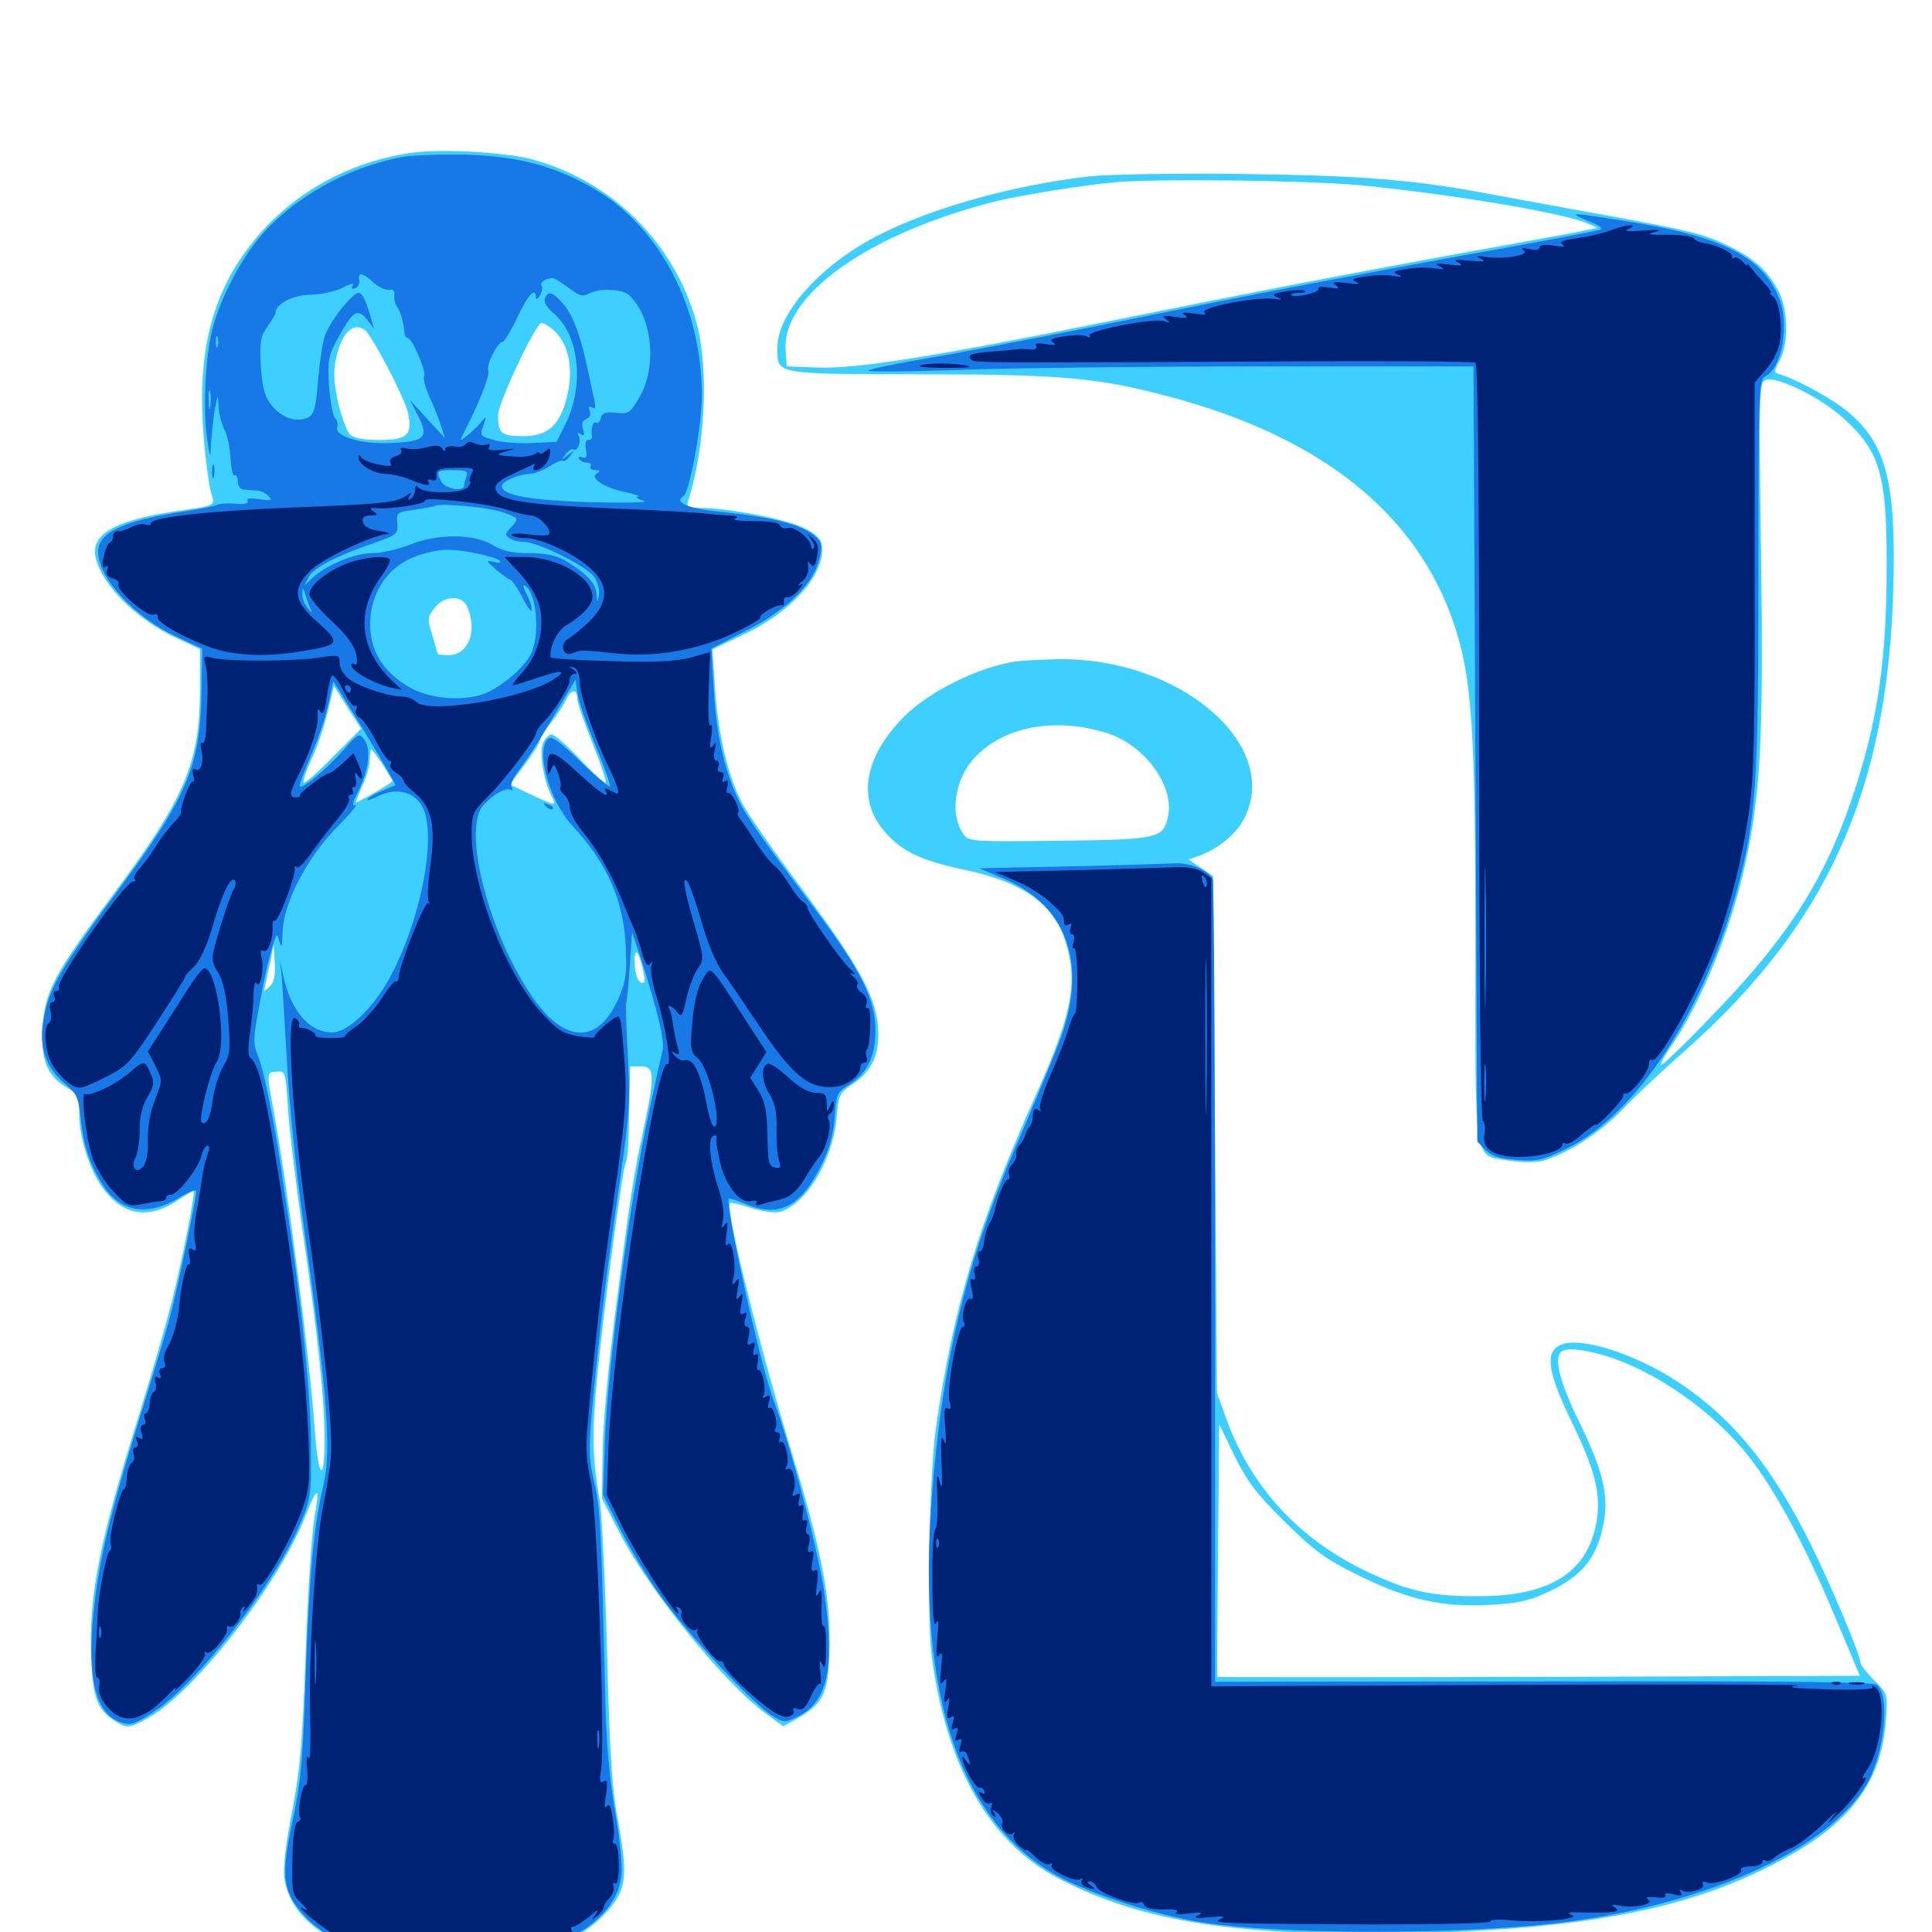 <svg xmlns="http://www.w3.org/2000/svg" viewBox="0 -1000 1000 1000">
	<path fill="#3ccfff" d="M212.891 -920.898C175.391 -915.43 143.359 -895.117 123.438 -864.453C107.812 -840.43 102.148 -811.133 105.469 -773.242C106.445 -761.523 108.203 -748.828 109.18 -745.312C111.328 -737.891 112.5 -738.477 90.82 -735.352C59.766 -730.664 47.07 -723.633 49.414 -711.914C52.344 -697.461 70.703 -679.102 92.188 -669.336L103.516 -664.062V-643.359C103.516 -605.664 95.898 -587.305 59.961 -538.867C27.539 -495.312 23.047 -486.719 22.07 -467.578C21.094 -450.977 24.609 -442.773 35.156 -436.719C40.43 -433.789 41.016 -432.422 41.016 -423.047C41.016 -410.938 46.68 -393.555 53.711 -384.375C64.062 -370.703 77.148 -368.75 91.992 -378.711C96.094 -381.445 99.805 -383.594 100.195 -383.594C101.367 -383.594 94.336 -347.461 88.867 -325.977C86.133 -315.234 78.711 -289.453 72.266 -268.555C50.977 -200.391 45.898 -174.219 47.266 -141.406C48.047 -120.312 50.586 -114.258 61.133 -108.203C66.016 -105.469 66.992 -105.664 75.586 -110.156C99.219 -122.461 142.969 -178.125 157.422 -213.672C164.453 -231.445 165.82 -231.641 162.695 -214.258C161.328 -205.859 159.18 -174.023 158.203 -143.359C156.445 -96.68 155.273 -83.594 151.172 -62.305C148.242 -47.656 146.484 -33.594 147.07 -28.906C150.195 -1.172 184.961 16.602 236.328 16.797C268.75 16.797 296.68 7.422 312.305 -8.594C324.219 -20.898 325.195 -27.539 320.312 -55.078C316.797 -73.633 315.625 -90.43 314.258 -144.336C313.281 -180.859 311.523 -216.016 310.547 -222.461C306.445 -245.703 306.25 -258.203 309.375 -289.844C312.695 -324.023 321.875 -392.383 323.633 -397.266C325 -400.977 325.391 -405.469 325.781 -429.102L326.172 -448.047H331.641C338.867 -448.047 339.062 -443.555 333.203 -416.016C327.93 -391.406 326.562 -383.398 318.164 -318.164C314.844 -292.383 311.914 -260.742 311.914 -247.852L311.523 -224.414L320.703 -206.641C336.523 -175.977 375.195 -128.32 396.875 -112.695L405.469 -106.445L413.086 -110.742C425.977 -118.164 428.711 -123.633 429.297 -144.336C430.273 -170.703 425.781 -195.508 410.938 -244.336C393.164 -302.539 375.195 -374.805 377.93 -377.344C378.32 -377.734 383.203 -376.562 388.672 -374.805C394.141 -373.047 400.781 -372.07 403.32 -372.656C416.797 -376.172 430.859 -398.828 433.008 -421.094C433.984 -433.203 434.57 -434.375 441.016 -438.672C451.562 -445.508 455.469 -454.492 454.492 -468.359C452.93 -484.961 444.922 -499.805 414.844 -540.234C400.195 -559.766 386.133 -579.883 383.594 -585.352C376.562 -599.219 371.68 -620.312 370.117 -643.555L368.75 -663.867L384.766 -671.484C410.352 -683.594 427.539 -703.32 425.391 -717.969C425 -721.094 422.07 -723.828 416.016 -726.758C407.227 -731.25 376.562 -737.109 362.5 -737.109C355.664 -737.109 355.078 -737.5 356.445 -741.602C365.039 -768.75 366.992 -809.57 360.547 -832.812C349.219 -874.414 316.406 -906.836 274.414 -917.773C260.352 -921.289 227.734 -923.047 212.891 -920.898ZM286.914 -828.711C295.117 -821.094 297.266 -806.836 292.578 -791.406C288.867 -779.102 282.617 -774.219 270.508 -774.219C259.57 -774.219 257.812 -775.781 257.812 -785.156C257.812 -791.406 277.344 -832.812 280.273 -832.812C281.445 -832.812 284.375 -831.055 286.914 -828.711ZM188.672 -829.297C192.188 -827.148 209.375 -794.336 211.133 -786.523C213.672 -774.805 210.938 -772.266 196.289 -772.266C188.086 -772.266 183.008 -773.242 181.055 -775.195C179.492 -776.758 176.758 -784.18 175 -791.797C172.656 -802.734 172.461 -807.812 174.023 -814.844C176.953 -827.734 182.617 -833.398 188.672 -829.297ZM242.188 -685.156C247.07 -672.656 242.188 -660.938 232.227 -660.938C229.102 -660.938 226.562 -661.133 226.562 -661.523C226.562 -661.719 225.195 -666.016 223.828 -671.094C221.094 -679.688 221.289 -680.664 224.805 -685.156C230.273 -692.188 239.648 -692.188 242.188 -685.156ZM172.461 -608.398C164.648 -600.391 157.812 -594.336 157.227 -594.922C156.641 -595.508 158.398 -600.781 161.133 -606.836C164.062 -612.891 167.773 -623.828 169.531 -631.25L172.852 -644.922L179.883 -633.789L186.914 -622.852ZM298.828 -638.086C298.828 -636.328 302.344 -626.172 306.641 -615.43C310.938 -604.688 314.062 -595.508 313.477 -594.922C313.086 -594.336 307.031 -599.805 300.195 -607.031C293.555 -614.062 286.914 -619.922 285.547 -619.922C284.375 -619.922 282.422 -618.164 281.25 -615.82C278.906 -611.523 281.25 -596.094 285.352 -588.281C286.523 -586.133 287.109 -584.18 286.719 -583.984C286.328 -583.594 281.055 -585.742 275 -588.672L263.867 -593.945L271.68 -604.297C275.781 -609.766 279.297 -615.43 279.297 -616.406C279.297 -617.578 281.836 -621.68 284.961 -625.586C288.281 -629.688 291.797 -635.156 293.164 -638.086C295.508 -643.359 298.828 -643.555 298.828 -638.086ZM198.047 -604.297C200.781 -600 203.125 -596.094 203.125 -595.703C203.125 -594.922 185.742 -584.766 184.375 -584.766C183.984 -584.766 185.547 -588.477 187.5 -593.164C189.648 -597.656 191.406 -603.711 191.406 -606.836C191.406 -609.766 191.797 -612.109 192.188 -612.109C192.578 -612.109 195.117 -608.594 198.047 -604.297ZM139.453 -489.258C136.523 -486.328 136.328 -486.523 137.5 -491.016C138.086 -493.75 139.258 -499.414 140.234 -503.711L141.602 -511.523L142.188 -501.953C142.578 -494.922 141.992 -491.602 139.453 -489.258ZM333.008 -497.07C333.984 -491.992 333.789 -490.82 331.836 -491.406C330.078 -491.992 328.906 -495.703 328.516 -500.977C328.125 -510.547 330.664 -508.398 333.008 -497.07ZM149.023 -426.758C149.609 -416.406 152.93 -389.648 156.055 -366.992C164.453 -309.961 167.969 -276.367 167.969 -254.688C167.969 -232.031 164.844 -234.375 163.086 -258.398C160.547 -295.312 148.828 -386.133 141.602 -425.391C137.891 -445.117 137.891 -445.117 143.359 -445.312C147.656 -445.703 147.852 -445.117 149.023 -426.758ZM564.648 -908.789C524.023 -904.297 480.078 -891.797 452.539 -877.148C423.633 -861.719 402.344 -837.5 402.344 -819.922C402.344 -806.055 400.586 -806.445 476.367 -806.25C549.414 -806.25 568.555 -804.492 605.078 -794.727C683.984 -773.828 733.594 -733.984 752.734 -676.562C761.914 -649.023 763.672 -622.461 763.672 -510.938C763.672 -394.336 762.305 -402.344 781.641 -399.219C788.086 -398.242 795.312 -398.242 798.633 -399.219C811.133 -402.734 828.516 -413.867 839.648 -425.586C846.094 -432.422 860.938 -446.289 872.461 -456.445C945.117 -520.898 976.562 -589.844 979.883 -692.188C981.641 -748.438 976.953 -768.945 957.812 -785.742C949.805 -792.773 932.031 -802.734 921.289 -806.25C917.969 -807.227 917.969 -807.617 921.289 -813.672C925.977 -822.852 925.586 -839.648 920.508 -849.414C914.844 -860.156 907.422 -866.797 893.164 -873.438C880.664 -879.297 874.219 -880.859 814.453 -891.602C795.703 -895.117 773.633 -899.023 765.625 -900.586C729.102 -907.227 702.539 -909.18 642.578 -909.961C608.789 -910.352 573.633 -909.766 564.648 -908.789ZM704.102 -904.102C750.195 -899.609 808.008 -890.039 821.094 -884.57L826.953 -882.031L816.211 -879.883C810.352 -878.711 781.055 -873.438 750.977 -867.969C695.508 -857.812 648.633 -848.828 580.078 -834.961C484.18 -815.43 443.555 -808.984 422.852 -809.766L407.227 -810.352L406.641 -818.555C404.492 -847.461 450.391 -879.688 516.602 -896.094C528.516 -899.023 562.891 -904.492 577.148 -905.664C600.195 -907.617 676.367 -906.641 704.102 -904.102ZM954.492 -783.203C973.047 -766.406 976.562 -754.102 976.562 -708.203C976.562 -659.766 972.266 -629.297 960.547 -592.773C945.703 -546.094 925.977 -515.039 884.18 -472.266C871.289 -458.789 860.352 -448.438 859.766 -448.828C859.375 -449.414 861.523 -453.516 864.844 -458.203C880.469 -481.055 895.508 -517.578 903.125 -551.758C911.328 -588.867 912.891 -617.383 911.523 -714.062C910.352 -793.555 910.547 -801.562 913.477 -803.125C918.359 -806.055 942.383 -794.531 954.492 -783.203ZM525.391 -657.617C505.469 -654.297 480.859 -641.992 467.969 -629.102C446.875 -607.812 443.359 -585.547 458.594 -568.75C467.383 -558.984 476.953 -554.492 500 -549.609C530.078 -543.164 545.898 -531.641 551.758 -511.719C558.008 -491.211 554.688 -474.609 536.328 -433.594C506.445 -366.992 493.359 -323.242 484.375 -260.547C481.055 -237.109 479.688 -162.5 482.227 -142.969C489.844 -85.547 512.109 -46.484 547.852 -27.734C591.211 -5.078 641.016 2.539 732.422 0.586C827.344 -1.758 882.227 -13.477 930.469 -41.992C960.156 -59.766 974.023 -80.078 976.172 -109.57C977.148 -123.438 976.953 -123.438 969.922 -130.469C966.016 -134.375 962.891 -138.477 962.891 -139.648C962.891 -143.555 947.461 -180.078 937.305 -200.586C916.992 -241.406 896.68 -266.016 868.75 -284.57C846.289 -299.414 817.578 -308.398 807.812 -303.906C799.414 -300.195 800.977 -290.039 813.477 -264.062C825.977 -238.477 828.906 -225.977 826.172 -211.328C821.289 -185.938 801.953 -173.828 765.625 -173.828C741.211 -173.633 728.906 -176.367 707.617 -186.523C672.656 -203.125 647.852 -229.883 634.961 -265.039L629.883 -279.102L628.906 -412.891L627.93 -546.484L621.68 -550.781L615.234 -555.078L621.68 -557.422C632.227 -561.719 640.82 -569.336 644.727 -577.734C662.109 -615.82 609.766 -659.57 548.047 -658.789C538.281 -658.594 528.125 -658.008 525.391 -657.617ZM573.047 -620.508C592.188 -614.453 607.617 -593.75 604.688 -577.93C602.344 -566.016 600 -565.43 548.242 -564.844C504.102 -564.258 501.562 -564.453 498.828 -567.969C491.797 -577.734 493.75 -594.922 503.125 -606.25C517.773 -623.633 545.312 -629.297 573.047 -620.508ZM830.273 -298.438C856.641 -290.625 887.109 -269.336 905.469 -245.703C918.945 -228.516 934.961 -198.828 949.414 -164.062L962.695 -132.617L796.484 -132.031C705.078 -131.836 630.078 -131.836 630.078 -132.031C629.883 -132.422 630.078 -161.914 630.469 -197.852L631.055 -262.891L638.867 -246.68C645.508 -233.203 650 -227.148 664.844 -212.5C680.273 -197.266 685.742 -193.164 703.125 -184.57C728.516 -172.07 746.289 -167.969 770.703 -169.336C784.57 -169.922 791.016 -171.289 800 -175.391C818.945 -183.984 826.562 -193.359 830.078 -211.719C832.812 -225.977 829.688 -238.867 817.383 -264.062C807.422 -284.375 804.297 -296.68 808.008 -300.195C810.156 -302.539 819.141 -301.758 830.273 -298.438Z"/>
	<path fill="#1878e5" d="M208.594 -918.75C180.078 -913.672 151.367 -897.461 134.375 -877.148C123.828 -864.453 113.281 -843.945 109.766 -828.711C106.25 -814.844 105.078 -788.477 107.031 -774.219C108.789 -762.109 108.984 -761.914 109.18 -770.312C109.57 -775.195 110.352 -783.008 111.133 -787.891C112.695 -796.289 112.891 -796.289 113.086 -789.844C113.281 -786.133 114.648 -780.664 116.211 -777.539C117.773 -774.609 119.141 -767.773 119.336 -762.5C119.727 -757.227 120.508 -753.32 121.484 -753.906C122.266 -754.492 123.047 -753.125 123.047 -750.977C123.047 -748.633 124.414 -746.68 125.977 -746.68C127.539 -746.484 130.664 -746.289 132.812 -746.094C134.766 -746.094 137.695 -744.727 139.062 -743.164C141.211 -741.016 140.43 -740.625 134.18 -741.602C129.492 -742.383 127.344 -741.992 128.125 -740.82C128.906 -739.453 126.562 -738.867 121.68 -739.258C117.578 -739.648 113.281 -739.258 112.305 -738.672C111.133 -738.086 103.711 -736.523 95.703 -735.352C63.672 -730.469 50.781 -724.414 50.781 -714.453C50.781 -700.781 69.336 -680.664 91.602 -670.312L104.688 -664.258L104.297 -641.602C103.711 -603.906 96.875 -587.5 61.914 -540.234C36.719 -506.445 27.734 -491.992 24.414 -480.469C18.945 -461.914 21.68 -449.219 33.594 -439.062C39.648 -433.984 40.625 -432.031 41.797 -421.094C43.359 -406.25 46.875 -396.289 53.711 -385.938C62.695 -372.266 77.344 -370.312 93.359 -380.469C97.852 -383.203 101.562 -384.57 101.562 -383.398C101.562 -379.102 91.602 -331.641 87.695 -317.188C85.547 -309.18 78.516 -285.938 72.07 -265.43C57.031 -216.797 51.172 -192.188 48.438 -165.43C44.922 -131.641 49.414 -113.086 62.305 -108.594C67.578 -106.836 69.336 -107.227 79.688 -114.062C101.562 -128.125 141.406 -179.102 154.883 -210.156C160.938 -224.023 161.133 -225 160.938 -252.734C160.742 -278.711 156.25 -323.242 149.414 -368.945C147.852 -378.711 146.094 -390.43 145.508 -395.312C141.797 -420.312 136.133 -447.852 133.594 -453.32C131.25 -458.594 131.055 -461.914 132.812 -471.875C135.742 -488.867 138.672 -502.539 141.211 -510.547C143.164 -517.188 143.359 -517.188 144.727 -512.5C145.703 -508.789 146.094 -510.156 146.289 -517.578C146.484 -532.227 158.984 -556.25 174.609 -572.07C181.25 -578.711 185.352 -583.789 183.984 -583.203C182.031 -582.617 182.422 -584.57 185.156 -589.844C190.82 -600.977 192.188 -612.305 188.672 -616.992C185.742 -620.703 185.547 -620.703 177.93 -611.914C169.922 -602.734 156.641 -591.602 155.273 -592.969C154.688 -593.359 157.422 -600.781 161.133 -609.375C164.844 -617.773 168.945 -629.883 170.117 -636.133L172.461 -647.461L178.906 -637.109C192.383 -615.625 205.078 -593.945 204.688 -593.555C204.297 -593.359 201.172 -592.188 197.656 -590.625C194.141 -589.258 190.82 -587.305 190.234 -586.328C189.453 -585.352 191.797 -585.938 195.312 -587.695C204.102 -592.188 212.695 -590.82 217.578 -584.18C226.562 -572.07 219.531 -529.297 203.516 -497.266C194.727 -479.688 180.664 -465.625 171.875 -465.625C159.961 -465.625 150.391 -476.953 146.484 -495.508L144.727 -503.711L145.703 -495.898C146.094 -491.602 147.266 -471.875 148.438 -451.953C149.414 -431.25 153.125 -394.922 157.031 -366.992C169.531 -277.539 171.68 -250 167.383 -231.25C162.305 -209.57 160.156 -185.352 158.203 -132.617C156.836 -89.648 155.859 -78.125 151.367 -57.227C145.312 -28.906 146.289 -21.289 156.641 -9.375C168.555 4.102 187.5 11.719 217.773 14.844C271.875 20.508 318.945 0.195 321.68 -29.688C322.266 -34.766 320.703 -49.414 318.359 -62.305C315.625 -78.32 313.867 -96.875 313.281 -120.898C311.133 -211.133 310.742 -218.945 307.617 -232.812C304.492 -246.289 304.492 -249.414 307.422 -280.664C311.133 -318.359 314.258 -343.359 321.484 -393.359C325.781 -423.047 326.172 -430.859 325 -452.93C324.219 -466.992 323.828 -479.297 324.023 -480.273C324.414 -481.445 325.391 -490.234 325.977 -499.805L327.148 -517.383L331.445 -504.688C340.234 -477.539 344.141 -461.328 342.969 -456.25C341.602 -450.586 341.406 -449.805 335.742 -423.633C325.977 -378.516 314.453 -292.383 313.086 -253.711L312.109 -226.367L320.898 -208.789C325.586 -199.219 335.156 -183.398 341.992 -173.828C356.055 -154.102 389.453 -118.359 399.414 -112.109C405.469 -108.398 406.25 -108.203 412.5 -111.328C428.125 -118.75 432.031 -135.352 426.953 -173.828C424.219 -194.727 408.984 -252.734 400.391 -275.195C393.555 -293.164 374.414 -379.688 377.344 -379.688C378.32 -379.688 382.227 -378.32 386.133 -376.758C401.367 -370.312 412.109 -374.414 421.484 -390.234C428.711 -402.734 431.445 -411.133 432.227 -424.219C432.812 -433.398 433.594 -434.961 439.062 -438.281C448.828 -444.336 453.125 -452.93 453.125 -466.797C453.125 -482.422 445.508 -497.852 423.242 -527.539C396.289 -563.281 387.305 -575.977 383.203 -583.984C375.391 -599.414 370.898 -618.555 369.531 -641.602L368.164 -664.258L385.938 -673.438C406.836 -683.984 420.312 -697.07 423.828 -709.766C425.586 -716.016 425.391 -718.555 423.633 -720.703C417.773 -727.734 402.734 -732.031 372.461 -735.156C356.055 -736.719 348.633 -740.039 353.711 -743.164C356.836 -744.922 363.281 -779.883 363.281 -795.117C363.281 -840.43 341.992 -881.641 308.398 -901.758C287.891 -913.867 268.555 -919.141 241.211 -919.922C228.32 -920.117 213.672 -919.727 208.594 -918.75ZM193.359 -853.711C196.094 -851.367 199.805 -849.609 201.562 -850C203.711 -850.391 204.492 -849.414 204.102 -847.07C203.906 -845.117 204.492 -842.578 205.469 -841.406C207.227 -839.062 209.18 -832.227 209.375 -827.539C209.57 -826.172 210.352 -825 211.133 -825C213.281 -825 220.898 -807.422 219.531 -805.273C218.945 -804.102 220.117 -799.609 222.07 -795.117C224.219 -790.625 226.953 -783.789 228.125 -780.078L230.273 -773.242L221.289 -783.008L212.305 -792.773L216.406 -784.766C222.07 -773.633 220.117 -771.484 202.539 -770.703C186.914 -769.922 172.656 -774.219 174.609 -779.102C175 -780.469 174.609 -782.422 173.438 -783.594C172.266 -784.766 170.898 -792.188 170.312 -800.195C169.531 -813.477 169.922 -815.82 174.805 -824.805C182.617 -839.062 184.961 -840.625 189.844 -834.766L193.555 -829.883L192.188 -834.766C189.648 -843.945 187.5 -848.438 185.742 -848.438C182.227 -848.438 170.117 -832.812 167.969 -825.586C166.797 -821.484 165.43 -812.5 164.844 -805.469C163.281 -786.523 162.695 -784.57 157.422 -783.203C151.172 -781.641 144.531 -784.766 139.648 -791.406C136.914 -795.312 135.547 -800.586 134.961 -810.938C134.375 -823.242 134.961 -826.172 138.477 -831.055C140.625 -833.984 142.578 -837.305 142.578 -838.086C142.578 -842.773 151.953 -847.461 161.133 -847.461C166.602 -847.656 173.828 -849.219 177.539 -851.172C181.25 -853.125 183.398 -853.516 182.617 -852.344C181.641 -850.781 182.031 -850.195 183.789 -850.781C185.352 -851.367 186.328 -853.125 185.938 -855.078C185.156 -859.375 187.695 -858.984 193.359 -853.711ZM294.141 -851.172C300 -846.68 301.562 -846.289 305.273 -848.242C310.352 -850.977 322.266 -850.391 325.586 -847.266C337.695 -835.938 340.234 -810.352 331.055 -794.531C326.172 -786.133 325.391 -785.547 318.945 -786.328C313.477 -786.914 311.719 -786.328 310.938 -783.594C310.547 -781.641 309.375 -780.664 308.398 -781.25C306.836 -782.227 305.664 -777.93 306.445 -773.828C306.445 -772.852 305.664 -772.266 304.492 -772.266C303.125 -772.266 302.734 -770.312 303.32 -767.188C303.906 -763.477 303.516 -762.5 301.367 -763.281C299.805 -763.867 299.219 -763.477 299.805 -762.5C300.391 -761.328 302.344 -760.547 303.906 -760.547C305.469 -760.547 306.25 -759.766 305.664 -758.594C305.078 -757.617 306.055 -756.641 308.008 -756.641C310.742 -756.641 310.938 -756.25 308.789 -754.883C305.078 -752.539 313.281 -747.266 324.414 -745.117C329.102 -744.141 331.641 -743.164 330.078 -742.969C328.516 -742.773 329.883 -741.797 333.008 -740.82C336.523 -739.844 325.781 -739.648 306.055 -740.039C274.609 -741.016 259.766 -743.555 259.766 -748.438C259.766 -750.781 268.75 -754.688 274.023 -754.688C276.367 -754.688 280.859 -756.445 283.984 -758.398C287.305 -760.547 290.43 -761.914 291.211 -761.523C291.992 -760.938 293.75 -762.109 295.117 -764.062C297.656 -767.188 297.656 -767.188 293.945 -764.453C290.234 -761.719 290.234 -761.719 292.773 -764.844C294.141 -766.797 296.094 -767.969 296.875 -767.383C299.023 -766.016 301.172 -772.07 299.414 -774.609C298.633 -775.977 299.219 -776.172 300.781 -775.195C302.539 -774.219 302.734 -774.805 301.758 -777.93C300.977 -780.664 301.367 -782.422 303.516 -783.203C305.273 -783.789 305.859 -785.547 305.273 -787.305C304.492 -789.453 304.883 -790.039 306.445 -789.062C308.203 -787.891 308.398 -789.062 307.617 -793.164C306.836 -796.094 305.469 -803.125 304.297 -808.398C300.586 -825.977 296.68 -836.719 291.602 -842.578C286.133 -849.023 283.594 -849.805 282.031 -845.508C281.25 -843.75 283.203 -840.625 286.719 -837.695C299.805 -826.758 302.539 -800.391 292.773 -780.664L288.086 -771.289L275.391 -770.703C268.359 -770.312 259.375 -771.094 255.469 -772.266C248.633 -774.219 248.242 -774.609 250.195 -779.688C251.953 -784.961 251.953 -784.961 248.633 -781.055C246.68 -778.711 243.359 -775.781 241.406 -774.219C237.891 -771.484 237.891 -771.68 239.648 -775.195C248.047 -791.406 253.711 -805.859 252.734 -808.203C251.562 -811.328 257.617 -823.047 260.156 -823.047C260.938 -823.047 264.453 -828.711 267.773 -835.742C273.242 -847.461 277.344 -851.758 277.344 -846.094C277.344 -844.727 278.32 -845.117 279.492 -847.07C280.469 -848.828 281.055 -851.172 280.273 -852.148C279.297 -853.906 282.031 -855.664 285.742 -856.055C286.719 -856.25 290.43 -853.906 294.141 -851.172ZM112.695 -820.703C112.109 -819.336 111.719 -820.312 111.719 -823.047C111.719 -825.781 112.109 -826.758 112.695 -825.586C113.086 -824.219 113.086 -821.875 112.695 -820.703ZM108.789 -789.453C108.398 -786.914 108.008 -788.477 108.008 -792.773C107.812 -797.07 108.203 -799.023 108.789 -797.266C109.18 -795.312 109.18 -791.797 108.789 -789.453ZM241.406 -753.516C240.82 -751.758 240.234 -749.609 240.234 -748.633C240.234 -745.312 230.664 -746.875 228.516 -750.586C225.586 -756.25 225.977 -756.641 234.57 -756.641C241.016 -756.641 242.383 -756.055 241.406 -753.516ZM193.945 -741.602C196.289 -741.992 193.945 -742.383 188.477 -742.383C183.203 -742.383 181.055 -741.992 184.18 -741.602C187.109 -741.211 191.406 -741.211 193.945 -741.602ZM259.961 -734.961C268.75 -731.836 268.75 -731.836 264.648 -727.148C261.328 -723.828 261.328 -722.852 263.672 -721.484C265.234 -720.312 268.555 -719.531 271.094 -719.531C278.516 -719.531 304.102 -706.641 307.617 -701.367C309.375 -698.633 310.547 -694.336 309.961 -691.797C309.18 -687.5 309.18 -687.5 308.789 -692.383C308.594 -697.852 303.711 -703.125 292.969 -709.57C288.086 -712.5 282.812 -713.672 274.023 -713.672C265.039 -713.672 259.961 -714.844 254.492 -718.164C244.727 -723.828 225.977 -723.828 211.328 -717.773C205.664 -715.625 197.266 -713.672 192.773 -713.672C183.594 -713.672 169.531 -707.812 162.305 -701.367L157.617 -697.07L159.766 -701.367C162.305 -706.055 173.438 -711.914 192.969 -718.75C205.469 -723.047 206.055 -723.633 205.664 -729.102C205.078 -734.57 205.469 -734.961 214.453 -736.133C219.531 -736.914 224.609 -737.695 225.586 -738.281C228.906 -739.648 252.93 -737.305 259.961 -734.961ZM246.289 -713.672C251.953 -712.5 257.422 -710.938 258.594 -709.766C259.57 -708.789 258.594 -708.398 255.664 -709.18C251.172 -710.156 251.367 -709.961 256.836 -705.078C260.156 -702.344 263.281 -700.195 264.062 -700C264.844 -700 267.773 -695.898 270.312 -690.82C273.047 -685.547 275.195 -682.812 275.195 -684.375C275.391 -685.938 274.023 -689.844 272.461 -692.773C270.898 -695.703 270.508 -697.656 271.68 -696.875C277.93 -693.164 279.688 -670.898 274.609 -661.133C271.289 -654.883 262.305 -646.68 253.125 -641.992C243.164 -636.719 223.047 -637.695 212.109 -644.141C199.609 -651.367 192.969 -660.938 191.797 -672.852C190.039 -691.406 200.195 -707.422 216.992 -712.695C227.539 -716.016 233.008 -716.211 246.289 -713.672ZM161.133 -683.984C161.719 -682.617 160.938 -683.203 159.375 -685.156C157.617 -687.305 156.25 -690.82 156.445 -692.969C156.641 -696.289 156.836 -696.094 158.203 -691.797C158.984 -689.062 160.352 -685.547 161.133 -683.984ZM308.594 -613.281C312.891 -602.734 316.211 -593.555 315.625 -592.969C315.039 -592.578 308.203 -598.242 300.195 -606.055C289.258 -616.602 285.352 -619.336 283.594 -617.578C277.148 -611.133 284.375 -585.742 295.898 -573.047C314.258 -553.125 322.461 -534.57 323.828 -511.328C324.609 -496.094 324.023 -492.383 320.312 -483.594C309.766 -459.18 292.383 -459.57 275.391 -484.18C255.078 -513.672 241.211 -561.914 248.047 -579.688C250 -585.156 261.328 -593.164 264.258 -591.211C265.43 -590.625 265.625 -591.016 264.844 -592.383C263.867 -593.75 265.625 -597.656 268.945 -601.758C271.875 -605.859 276.562 -612.695 279.297 -617.188C282.031 -621.68 287.305 -630.469 291.016 -636.719L297.852 -648.242L299.023 -640.43C299.805 -636.133 304.102 -624.023 308.594 -613.281ZM282.617 -582.617C280.859 -584.57 281.055 -584.766 283.789 -583.594C285.742 -583.008 286.719 -581.836 286.133 -581.25C285.547 -580.664 283.984 -581.25 282.617 -582.617ZM822.266 -885.547C827.93 -883.398 830.078 -881.641 828.125 -881.055C826.562 -880.469 792.773 -874.023 752.93 -866.992C713.281 -859.766 657.031 -849.219 627.93 -843.359C552.148 -827.93 498.438 -817.578 472.852 -813.281C460.742 -811.133 450.195 -808.984 449.414 -808.203C448.828 -807.422 470.703 -807.617 498.047 -808.594C525.391 -809.57 596.289 -810.352 655.273 -810.352H762.695L763.672 -609.766L764.648 -409.18L768.945 -404.688C772.266 -401.562 776.367 -400.195 785.156 -399.609C795.898 -398.828 798.633 -399.414 811.523 -405.859C847.266 -423.438 882.227 -477.148 899.219 -540.039C908.984 -576.367 910.156 -593.945 910.156 -702.93C910.156 -799.219 910.352 -803.516 913.867 -805.273C922.656 -809.961 926.367 -832.617 920.703 -846.094C911.914 -867.383 890.625 -877.93 841.406 -885.547C811.719 -890.234 811.133 -890.234 822.266 -885.547ZM109.766 -755.664C109.766 -752.539 110.156 -751.367 110.742 -753.32C111.133 -755.078 111.133 -757.812 110.742 -759.18C110.156 -760.352 109.766 -758.984 109.766 -755.664ZM553.711 -551.562L506.836 -550.586L519.727 -545.117C552.344 -531.25 562.891 -501.367 549.023 -462.695C545.898 -454.102 537.109 -433.008 529.688 -415.625C500.586 -349.609 487.891 -297.656 482.227 -224.023C474.414 -121.875 497.656 -54.688 549.805 -27.734C566.211 -19.336 594.531 -10.156 617.188 -5.859C656.25 1.758 761.523 1.758 814.258 -5.664C886.914 -15.82 947.07 -43.945 966.016 -76.172C975.391 -92.188 978.516 -122.07 971.484 -127.93C969.531 -129.492 922.656 -129.883 798.828 -129.688L628.906 -129.492V-335.547C628.906 -448.828 628.32 -542.969 627.734 -544.727C625.781 -549.414 616.211 -553.516 608.008 -553.125C603.906 -552.93 579.492 -552.148 553.711 -551.562Z"/>
	<path fill="#002274" d="M833.789 -880.859C830.078 -879.297 822.266 -877.539 816.602 -876.758C808.984 -875.781 806.836 -874.805 808.789 -873.438C810.742 -872.266 809.18 -872.07 804.297 -872.852C799.609 -873.633 796.875 -873.242 796.875 -871.875C796.875 -870.703 794.727 -870.312 791.602 -871.094C787.891 -871.875 786.914 -871.68 788.672 -870.312C792.188 -867.969 778.516 -865.625 769.336 -866.992C764.062 -867.773 763.477 -867.578 766.602 -866.016C769.531 -864.648 768.164 -864.453 760.742 -865.039C753.32 -865.82 751.953 -865.625 754.883 -864.062C757.812 -862.5 756.641 -862.305 750 -863.086C743.164 -863.867 742.188 -863.672 745.117 -862.109C748.242 -860.547 747.852 -860.352 742.383 -861.133C738.867 -861.719 732.227 -861.523 727.93 -860.742C721.289 -859.766 720.508 -859.18 723.633 -857.812C726.367 -856.641 725.586 -856.445 720.898 -857.227C717.383 -857.812 710.742 -857.617 706.445 -856.836C699.805 -855.859 699.023 -855.273 702.148 -853.906C704.688 -852.93 702.734 -852.734 697.266 -853.516C690.43 -854.297 689.062 -854.102 691.406 -852.344C693.75 -850.586 692.969 -850.391 687.891 -851.172C684.375 -851.758 681.836 -851.562 682.422 -850.586C683.594 -848.633 670.117 -845.508 668.359 -847.266C667.773 -847.852 669.336 -848.438 671.875 -848.438C674.414 -848.438 675.977 -848.828 675.391 -849.414C674.805 -850 670.508 -850 665.82 -849.219C658.984 -848.047 658.008 -847.461 661.133 -846.094C664.062 -844.922 663.672 -844.727 659.18 -845.312C650.781 -846.68 620.117 -840.625 623.438 -838.281C625 -837.109 623.242 -836.914 618.164 -837.695C612.5 -838.477 611.133 -838.281 613.281 -836.914C615.43 -835.352 614.062 -835.156 608.398 -835.938C602.148 -836.914 601.172 -836.523 603.516 -834.766C606.055 -832.812 605.859 -832.617 602.539 -833.789C597.266 -835.547 562.305 -828.711 563.867 -826.367C564.648 -825.195 564.062 -825 562.695 -825.781C561.328 -826.758 556.25 -826.758 551.367 -825.977C544.531 -825 542.969 -824.219 545.117 -822.656C547.07 -821.289 546.094 -821.094 541.406 -821.875C537.109 -822.656 535.352 -822.266 536.328 -820.898C537.109 -819.531 535.742 -818.945 533.008 -819.141C530.469 -819.336 527.93 -819.531 527.344 -819.336C526.758 -819.141 521.289 -818.75 515.039 -818.164C503.32 -817.383 500.195 -816.406 502.734 -813.867C504.297 -812.109 511.328 -812.109 658.789 -812.891C715.43 -813.281 762.695 -812.891 763.672 -812.305C765.039 -811.523 765.625 -741.992 765.625 -616.016C765.625 -492.383 766.406 -420.508 767.578 -419.727C768.555 -419.141 768.945 -416.016 768.359 -413.086C766.797 -405.469 773.047 -401.172 786.328 -401.172C797.07 -401.172 808.594 -404.297 808.594 -407.422C808.594 -408.398 809.375 -408.789 810.352 -408.008C811.523 -407.422 815.43 -409.766 819.141 -413.086C823.047 -416.406 826.172 -418.555 826.172 -417.773C826.172 -417.188 829.492 -419.922 833.398 -424.023C837.305 -428.125 840.43 -432.031 840.234 -433.008C840.039 -433.789 840.625 -434.18 841.406 -433.984C843.945 -433.203 853.516 -445.312 853.516 -449.219C853.516 -450.977 854.102 -451.953 854.883 -451.367C857.812 -448.438 878.32 -484.961 887.695 -509.766C895.508 -530.273 901.953 -556.641 905.273 -579.883C907.812 -597.266 908.398 -620.508 908.203 -701.758V-801.953L913.867 -808.594C917.188 -812.109 920.312 -818.359 921.094 -822.07C922.852 -831.25 920.898 -844.727 917.578 -846.68C916.211 -847.656 915.625 -848.438 916.406 -848.438C917.188 -848.438 915.82 -850.586 913.477 -853.125C911.133 -855.664 907.812 -859.375 906.25 -861.523C904.688 -863.477 903.711 -864.258 904.297 -863.086C904.883 -861.914 903.906 -862.5 902.148 -864.453C900.391 -866.211 898.438 -867.188 897.656 -866.602C897.07 -865.82 896.484 -866.211 896.484 -867.383C896.484 -869.531 888.477 -873.242 881.836 -874.219C879.688 -874.609 877.344 -875.586 876.562 -876.758C875.781 -877.734 869.727 -878.516 862.891 -878.516C853.32 -878.32 851.758 -878.711 856.445 -879.883C860.547 -881.055 858.789 -881.25 850.586 -880.664C842.578 -880.078 840.039 -880.273 842.773 -881.445C848.828 -884.375 841.797 -883.789 833.789 -880.859ZM714.258 -855.078C715.039 -855.664 713.867 -856.25 711.719 -856.055C709.57 -856.055 708.984 -855.469 710.547 -854.883C711.914 -854.297 713.672 -854.492 714.258 -855.078ZM643.945 -841.406C644.727 -841.992 643.555 -842.578 641.406 -842.383C639.258 -842.383 638.672 -841.797 640.234 -841.211C641.602 -840.625 643.359 -840.82 643.945 -841.406ZM768.945 -484.766C768.75 -468.359 768.359 -481.641 768.359 -514.453C768.359 -547.266 768.75 -560.547 768.945 -544.336C769.336 -527.93 769.336 -500.977 768.945 -484.766ZM768.945 -432.031C768.555 -427.344 768.164 -430.664 768.164 -439.258C768.164 -447.852 768.555 -451.562 768.945 -447.656C769.336 -443.555 769.336 -436.523 768.945 -432.031ZM477.539 -811.133C483.008 -812.5 500 -811.719 501.758 -810.156C502.148 -809.766 495.703 -809.57 487.109 -809.57C476.758 -809.766 473.633 -810.352 477.539 -811.133ZM241.016 -770.117C240.43 -768.945 237.695 -768.359 235.156 -768.945C232.422 -769.336 230.469 -768.75 230.469 -767.578C230.469 -766.211 229.883 -766.211 228.906 -767.773C227.734 -769.531 225.586 -769.727 221.094 -768.555C217.773 -767.578 213.086 -767.188 210.742 -767.773C208.008 -768.555 206.836 -768.164 207.617 -766.992C208.398 -765.82 207.031 -764.453 204.883 -763.867C202.344 -763.086 201.367 -761.914 202.148 -760.352C203.32 -758.594 201.758 -758.398 196.094 -759.57C191.992 -760.352 187.891 -761.914 187.109 -763.086C185.938 -764.844 185.547 -764.844 185.547 -763.086C185.547 -759.57 193.555 -754.688 199.805 -754.688C202.734 -754.688 208.398 -753.32 212.305 -751.758C220.312 -748.438 223.438 -748.047 221.68 -750.781C221.094 -751.758 221.68 -752.148 223.242 -751.562C225.195 -750.781 226.172 -751.758 225.977 -754.102C225.586 -757.031 227.148 -757.617 235.742 -757.812C245.117 -758.008 245.898 -757.812 243.945 -754.492C242.969 -752.344 242.578 -750.781 243.359 -750.781C243.945 -750.781 243.555 -749.414 242.188 -747.852C239.258 -744.336 218.75 -744.336 216.406 -747.852C215.43 -749.023 214.844 -748.438 214.844 -746.484C214.844 -744.727 213.867 -742.578 212.5 -741.797C211.133 -740.82 210.938 -741.211 211.914 -743.164C213.281 -745.312 213.086 -745.508 210.742 -743.75C205.859 -739.844 197.461 -739.062 151.367 -737.305C107.617 -735.547 78.125 -732.227 78.125 -729.102C78.125 -728.125 76.953 -727.93 75.391 -728.516C73.828 -729.102 70.508 -728.516 67.969 -727.148C65.43 -725.781 62.305 -724.805 61.133 -725C59.766 -725.391 58.594 -724.219 58.594 -722.656C58.594 -721.094 57.812 -719.531 56.836 -719.141C55.859 -718.945 54.492 -715.625 53.711 -711.914C52.734 -707.422 52.93 -705.859 54.492 -706.641C55.859 -707.617 56.25 -706.836 55.469 -704.883C54.492 -702.734 55.469 -701.367 58.398 -700.586C60.547 -700 61.914 -698.633 61.328 -697.656C59.57 -694.922 76.172 -680.469 79.492 -681.836C81.055 -682.422 82.031 -681.836 81.641 -680.469C80.859 -677.148 103.711 -665.625 115.82 -662.891C127.734 -660.352 141.992 -660.352 157.227 -663.086C175.977 -666.211 176.367 -667.188 164.648 -677.734C151.953 -688.672 150.977 -695.117 160.742 -704.688C166.602 -710.742 192.773 -723.047 200.586 -723.633C202.539 -723.828 200.586 -724.609 196.289 -725.195C191.016 -725.977 188.281 -727.539 187.891 -729.883C187.305 -732.227 188.477 -733.203 191.797 -733.203C195.508 -733.203 195.703 -733.594 193.359 -735.352C191.016 -736.914 191.406 -737.305 195.312 -736.914C202.344 -736.328 220.703 -739.258 219.922 -740.82C218.359 -743.164 252.93 -739.453 261.719 -736.328C266.602 -734.766 272.461 -733.203 274.805 -733.203C278.906 -733.203 285.742 -725.977 284.18 -723.438C283.789 -722.656 278.906 -722.656 273.633 -723.438C268.359 -724.023 264.258 -724.023 264.844 -723.047C265.43 -722.266 268.75 -721.484 272.07 -721.484C280.273 -721.484 298.242 -712.891 306.25 -705.273C315.234 -696.68 314.844 -688.281 305.273 -678.516C301.172 -674.609 296.094 -670.508 294.141 -669.336C289.258 -666.602 291.406 -659.766 296.484 -661.914C300.391 -663.672 301.172 -663.672 319.727 -661.719C339.453 -659.766 360.742 -663.477 379.297 -672.07C387.695 -675.977 393.945 -679.688 393.555 -680.469C392.578 -681.836 402.344 -687.305 404.688 -686.719C405.664 -686.523 406.055 -687.5 405.664 -688.867C405.469 -690.039 406.25 -691.016 407.422 -690.82C408.789 -690.625 411.328 -692.188 413.281 -694.531C415.82 -697.461 416.016 -698.242 414.062 -697.266C412.5 -696.484 412.891 -697.266 415.039 -699.023C417.383 -700.781 418.75 -703.906 418.359 -706.445C417.969 -709.57 418.164 -709.961 419.531 -708.008C421.094 -706.055 421.875 -706.836 422.852 -711.719C423.828 -716.602 423.438 -718.75 420.703 -721.289C417.383 -724.219 417.383 -724.219 419.727 -720.898C421.289 -719.141 421.875 -716.992 421.094 -716.211C420.508 -715.625 419.922 -715.82 419.922 -716.797C419.922 -720.703 411.523 -727.734 408.008 -726.758C406.055 -726.172 404.102 -726.758 403.711 -728.125C403.32 -729.492 398.047 -730.273 390.039 -730.273C383.008 -730.273 378.516 -730.859 380.469 -731.641C382.617 -732.422 381.641 -733.008 376.953 -733.203C373.242 -733.398 367.969 -733.789 365.234 -734.18C362.5 -734.57 339.844 -735.938 314.844 -736.914C268.359 -739.062 256.445 -741.211 256.445 -747.852C256.445 -749.414 259.57 -751.953 263.477 -753.711C267.383 -755.469 272.07 -757.812 274.219 -758.789C276.758 -760.156 277.344 -760.156 276.367 -758.789C275.781 -757.617 275.781 -756.641 276.758 -756.641C280.273 -756.641 283.984 -760.547 284.57 -764.648C285.156 -768.164 284.766 -768.555 282.227 -766.406C280.664 -765.039 279.297 -764.648 279.297 -765.43C279.297 -766.211 278.125 -766.016 276.953 -765.039C275.586 -764.062 270.898 -763.281 266.602 -763.672C256.25 -764.258 255.859 -764.648 262.695 -766.602C267.578 -767.969 266.992 -767.969 260.156 -767.188C254.102 -766.602 252.148 -766.992 253.125 -768.555C253.906 -769.922 253.516 -770.508 251.758 -769.922C250.195 -769.336 247.461 -769.727 245.703 -770.508C243.75 -771.68 241.992 -771.484 241.016 -770.117ZM242.188 -766.406C243.75 -767.383 244.336 -768.359 243.164 -768.359C242.188 -768.359 239.844 -767.383 238.281 -766.406C236.719 -765.43 236.328 -764.453 237.305 -764.453C238.477 -764.453 240.625 -765.43 242.188 -766.406ZM177.734 -707.617C167.383 -702.93 160.156 -696.68 160.156 -692.383C160.156 -690.625 165.234 -684.57 171.68 -678.516C179.688 -671.094 183.398 -665.82 184.375 -661.328C185.156 -656.836 184.766 -655.273 183.398 -656.25C182.031 -657.031 181.445 -656.445 182.031 -655.078C183.008 -651.953 193.945 -646.094 202.148 -644.141L208.008 -642.969L202.539 -648.047C186.133 -664.062 184.18 -683.594 197.266 -701.562C200.391 -705.859 202.344 -709.961 201.758 -710.547C199.219 -712.891 186.328 -711.328 177.734 -707.617ZM269.141 -703.125C273.438 -698.438 278.125 -691.016 279.102 -686.719C282.227 -675.391 278.711 -661.328 270.703 -652.344C266.992 -648.438 264.844 -645.312 265.625 -645.312C266.406 -645.312 272.07 -647.07 278.32 -649.219C291.016 -653.516 293.945 -653.125 286.328 -648.242C271.484 -638.477 221.68 -630.273 215.43 -636.719C213.867 -638.281 210.547 -639.453 208.203 -639.453C200.977 -639.453 184.57 -644.922 180.078 -649.023C177.734 -650.977 175.781 -654.492 175.781 -656.836C175.781 -661.133 175.391 -661.133 164.648 -659.57C150.977 -657.617 118.359 -657.617 110.547 -659.375C105.273 -660.742 105.078 -660.547 106.445 -655.469C107.227 -652.539 107.617 -645.312 107.422 -639.453C107.031 -633.594 106.836 -625.586 106.641 -621.484C106.445 -617.578 105.664 -614.844 104.688 -615.43C103.711 -616.211 103.516 -614.453 104.297 -611.523C105.664 -605.469 103.906 -600 100.977 -601.758C99.805 -602.539 99.414 -601.367 100 -598.828C100.781 -596.484 100.586 -594.922 99.805 -595.508C98.438 -596.289 92.773 -580.859 93.75 -579.297C93.945 -578.906 91.992 -576.172 89.258 -573.438C86.719 -570.508 82.812 -565.625 80.859 -562.305C78.906 -559.18 76.367 -555.469 75.195 -554.102C74.219 -552.734 72.266 -550.391 70.898 -548.828C69.727 -547.461 69.141 -545.508 69.727 -544.922C70.508 -544.336 70.117 -543.75 68.945 -543.75C64.648 -543.75 28.516 -491.992 30.469 -488.867C31.055 -487.891 30.469 -487.109 29.297 -487.109C27.93 -487.109 27.344 -485.742 28.125 -484.18C28.711 -482.617 28.32 -481.25 27.148 -481.25C25.781 -481.25 25.391 -479.297 26.172 -476.562C26.758 -473.828 26.562 -471.094 25.391 -470.508C22.07 -468.555 23.242 -455.273 27.344 -448.633C29.297 -445.117 33.398 -441.016 36.133 -439.062C40.82 -435.938 41.602 -436.133 53.711 -441.992C65.82 -448.047 67.188 -449.414 81.055 -470.703C89.062 -482.812 95.703 -493.555 95.703 -494.141C95.703 -494.922 97.852 -497.266 100.391 -499.609C103.125 -502.148 106.641 -509.375 109.375 -518.359C114.648 -536.523 118.945 -546.094 121.289 -544.531C122.266 -543.945 122.266 -541.992 121.094 -540.039C118.945 -535.742 114.453 -522.461 111.328 -510.938C109.375 -503.711 109.57 -501.758 113.086 -496.289C115.625 -491.992 117.188 -484.57 118.164 -472.461C119.336 -456.836 119.141 -454.102 115.625 -448.047C113.281 -444.336 110.938 -436.523 110.156 -430.859C108.984 -421.484 106.641 -416.992 104.297 -419.141C102.734 -420.898 108.789 -445.508 112.109 -450.195C117.773 -458.398 112.5 -498.828 105.664 -498.828C104.883 -498.828 100.195 -492.969 95.703 -485.742C91.016 -478.32 84.961 -468.75 82.031 -464.258L76.562 -455.859L80.469 -448.242C84.18 -440.82 84.18 -440.625 80.273 -430.859C77.734 -424.609 76.367 -416.797 76.562 -410.156C76.758 -403.711 75.781 -398.242 74.219 -396.289C70.703 -391.992 67.383 -395.703 70.117 -400.781C71.289 -402.93 72.266 -409.57 72.266 -415.234C72.266 -422.266 73.633 -427.734 76.367 -432.227C79.688 -437.891 80.078 -439.648 77.93 -444.336C75.195 -451.172 74.414 -451.367 67.188 -444.922C60.352 -438.867 46.68 -432.227 44.141 -433.789C41.602 -435.547 44.336 -411.328 48.047 -400.195C49.805 -395.312 54.688 -387.5 58.789 -383.203C65.82 -375.781 66.797 -375.391 73.633 -376.758C77.734 -377.539 82.227 -378.32 83.594 -378.32C84.766 -378.32 85.938 -379.102 85.938 -380.078C85.938 -380.859 87.109 -381.641 88.477 -381.641C91.992 -381.641 102.539 -395.117 104.297 -401.758C104.883 -404.688 106.445 -407.031 107.422 -407.031C108.594 -407.031 108.594 -405.078 107.227 -401.953C106.25 -399.023 104.883 -393.555 104.492 -389.648C103.906 -385.742 102.734 -377.734 101.562 -372.07C100.586 -366.406 100.195 -359.375 100.977 -356.641C101.758 -352.93 101.562 -352.148 99.609 -353.32C97.656 -354.492 97.266 -353.516 98.047 -349.805C98.633 -346.875 98.438 -345.117 97.656 -345.508C96.289 -346.289 93.555 -333.789 92.773 -324.023C92.188 -316.602 89.258 -306.445 86.523 -302.344C85.156 -300 84.375 -296.68 85.156 -294.922C85.938 -293.164 85.352 -291.797 83.984 -291.797C82.617 -291.797 82.031 -290.43 82.812 -288.672C83.594 -286.719 83.203 -286.133 81.641 -287.109C80.273 -288.086 79.883 -287.109 80.469 -284.375C81.055 -282.031 80.664 -279.883 79.688 -279.688C78.711 -279.297 77.539 -276.562 77.539 -273.633C77.344 -270.703 76.367 -268.359 75.391 -268.359C74.609 -268.359 74.219 -266.992 75 -265.43C75.586 -263.867 75.195 -262.5 74.023 -262.5C72.852 -262.5 72.461 -260.742 73.242 -258.398C74.219 -255.273 74.023 -254.688 72.07 -255.664C70.312 -256.836 69.922 -256.25 70.898 -254.102C71.68 -252.148 71.289 -250.781 70.117 -250.781C68.945 -250.781 68.555 -249.414 69.141 -247.461C69.922 -245.703 69.336 -243.555 68.164 -242.773C66.992 -241.992 65.82 -238.672 65.625 -235.352C65.625 -232.031 64.844 -229.297 64.258 -229.297C62.305 -229.297 56.055 -204.102 57.227 -200.977C58.008 -199.414 57.617 -197.656 56.641 -197.07C55.078 -196.094 50.977 -174.219 50.586 -165.82C50.586 -163.672 50.195 -155.078 49.609 -146.875C49.023 -137.891 49.219 -131.641 50.391 -131.641C51.367 -131.641 51.758 -129.688 51.367 -127.148C50.781 -124.219 52.148 -120.508 55.469 -116.602C63.672 -106.836 73.828 -108.984 86.914 -122.656C90.234 -126.172 91.992 -127.539 90.82 -125.781C89.844 -124.023 92.969 -126.953 98.047 -132.227C103.125 -137.695 106.836 -142.969 106.055 -143.945C105.469 -145.117 105.859 -145.312 107.031 -144.531C109.375 -143.164 118.555 -154.297 117.578 -157.422C117.383 -158.398 117.969 -158.789 118.945 -158.008C120.898 -157.031 125 -162.5 124.414 -165.234C124.219 -165.82 124.805 -167.188 125.781 -168.164C126.758 -169.141 126.953 -168.555 126.172 -166.797C125.391 -165.234 126.562 -166.016 128.711 -168.75C132.617 -173.438 133.594 -175.781 133.008 -179.102C132.812 -180.078 133.398 -180.273 134.375 -179.688C136.719 -178.32 151.367 -204.297 156.445 -218.75C160.156 -229.102 160.547 -233.008 159.57 -257.617C157.812 -296.68 152.344 -341.992 141.406 -408.984C136.523 -438.086 133.203 -450.195 129.492 -452.539C128.32 -453.32 128.32 -458.398 129.492 -466.016C130.469 -472.852 131.25 -481.641 131.25 -485.938C131.445 -490.039 132.031 -492.383 132.812 -491.016C134.766 -487.891 136.914 -499.023 135.352 -504.688C134.57 -507.812 134.766 -508.789 136.328 -507.812C138.672 -506.445 141.602 -514.453 141.016 -520.898C141.016 -522.656 141.406 -523.828 142.188 -523.438C143.945 -522.461 153.516 -547.656 152.539 -550.586C152.344 -551.758 152.734 -551.953 153.516 -551.172C154.297 -550.195 157.617 -553.516 160.938 -558.203C164.258 -562.891 170.312 -570.898 174.414 -575.781C178.516 -580.664 181.445 -585.547 180.664 -586.719C180.078 -587.695 180.469 -588.672 181.641 -588.672C182.812 -588.672 183.203 -589.648 182.617 -590.625C182.031 -591.797 182.227 -592.578 183.203 -592.578C184.375 -592.578 184.766 -594.531 184.18 -597.07C183.398 -600.586 183.594 -600.781 185.352 -598.438C188.281 -594.531 188.086 -598.828 185.156 -605.273L183.008 -610.156L177.539 -605.078C174.609 -602.344 171.484 -600 170.508 -599.805C167.969 -599.609 154.297 -589.258 155.273 -588.281C155.859 -587.695 154.883 -587.305 153.32 -587.305C149.414 -587.305 149.609 -589.258 155.078 -600C161.133 -612.305 164.844 -623.828 164.453 -629.688C164.258 -633.398 164.453 -633.789 165.82 -631.641C167.188 -629.688 168.164 -631.641 169.141 -639.062C169.922 -644.727 171.094 -649.805 171.875 -650.195C172.852 -650.781 175.391 -647.266 177.734 -642.383C180.078 -637.5 182.812 -633.984 183.789 -634.57C184.766 -635.352 184.961 -634.375 184.375 -632.812C183.789 -631.055 184.375 -629.297 185.938 -628.711C187.5 -628.125 191.211 -622.852 194.336 -616.992C197.266 -611.133 200.586 -606.25 201.562 -606.25C202.539 -606.25 202.734 -605.469 202.148 -604.297C201.562 -603.32 202.734 -601.367 205.078 -600C207.227 -598.633 208.984 -596.68 208.984 -595.898C208.984 -594.922 211.523 -591.992 214.844 -589.453C223.438 -582.031 225.586 -573.047 222.852 -552.734C221.484 -543.359 221.094 -534.766 221.875 -533.398C222.656 -532.031 222.461 -531.641 221.68 -532.617C219.922 -533.984 206.836 -500.977 206.445 -494.531C206.25 -492.773 205.664 -491.602 204.883 -491.992C204.297 -492.578 200.781 -488.477 197.461 -483.008C193.945 -477.734 188.086 -471.289 184.375 -468.75C180.664 -466.406 178.125 -463.867 178.516 -463.477C178.906 -463.086 175.586 -462.695 170.898 -462.695C166.211 -462.695 162.891 -463.281 163.281 -463.867C164.062 -465.234 158.203 -468.359 155.859 -467.969C154.883 -467.773 154.492 -468.555 154.883 -469.727C155.078 -470.898 154.102 -472.461 152.539 -473.047C148.047 -474.609 151.172 -422.656 158.984 -367.969C167.578 -307.617 172.461 -259.57 171.289 -246.289C170.898 -240.625 169.141 -229.492 167.383 -221.094C163.281 -201.562 159.57 -141.406 160.547 -110.742C160.938 -97.266 160.547 -87.891 159.766 -89.844C158.789 -92.188 158.398 -90.039 158.984 -84.375C159.375 -79.297 158.984 -75.391 158.203 -75.977C156.445 -76.953 153.711 -61.914 155.273 -59.375C155.859 -58.594 155.273 -57.422 154.102 -57.031C152.539 -56.445 151.562 -49.609 151.367 -37.891C150.977 -20.508 151.172 -19.336 156.055 -14.844C158.789 -12.109 159.766 -10.742 158.203 -11.523C151.172 -15.625 160.938 -6.641 169.727 -0.781C175.977 3.125 180.469 4.688 182.617 3.711C184.961 2.93 185.742 3.125 184.766 4.688C183.008 7.617 198.047 11.719 204.492 9.961C207.227 9.375 208.789 9.57 208.398 10.352C207.812 11.328 219.922 11.914 235.352 11.914C250.781 11.914 262.305 11.133 260.938 10.352C259.766 9.375 261.328 9.18 264.844 9.766C272.266 10.938 279.688 9.18 278.125 6.641C277.539 5.664 278.516 4.883 280.469 5.078C286.914 5.859 289.258 5.078 288.086 2.93C287.305 1.758 287.891 0.977 289.258 1.367C294.531 1.953 297.07 1.172 295.898 -0.781C295.312 -1.953 295.508 -2.734 296.68 -2.734C297.656 -2.734 301.367 -5.078 305.078 -8.008C309.18 -11.523 310.547 -12.109 308.594 -9.57C305.859 -5.859 305.859 -5.859 309.18 -8.398C310.938 -9.766 312.5 -11.914 312.5 -12.891C312.5 -13.867 313.867 -16.016 315.625 -17.773C317.188 -19.531 318.164 -22.07 317.578 -23.633C316.992 -25.195 317.383 -25.781 318.359 -25.195C319.531 -24.414 320.312 -28.125 320.312 -34.766C320.312 -41.211 319.531 -45.703 318.164 -45.703C317.188 -45.703 316.797 -46.68 317.383 -47.656C317.969 -48.828 317.969 -53.711 317.188 -58.594C316.211 -65.039 315.43 -66.797 314.062 -65.039C312.891 -63.281 312.695 -65.43 313.672 -70.898C314.648 -77.539 314.258 -79.102 312.5 -77.93C310.547 -76.758 310.156 -78.125 311.133 -83.984C313.281 -99.023 308.984 -221.68 305.664 -234.18C303.711 -242.188 303.125 -250.195 303.906 -259.57C305.664 -281.055 310.352 -326.562 312.5 -341.602C313.477 -349.219 316.602 -372.07 319.531 -392.383C323.633 -421.68 324.414 -433.398 323.438 -448.047C321.68 -471.875 321.289 -474.609 319.141 -473.633C315.82 -472.266 306.836 -464.062 307.812 -463.281C308.203 -462.695 304.492 -462.891 299.414 -463.672C291.406 -465.039 288.672 -466.602 280.078 -475.977C261.719 -496.289 244.141 -541.602 244.141 -568.555C244.141 -578.711 244.727 -579.883 252.344 -587.5C261.328 -596.484 277.344 -617.383 277.344 -620.312C277.344 -621.289 279.102 -624.023 281.445 -626.367C287.5 -632.617 294.922 -644.727 294.922 -648.242C294.922 -649.805 296.094 -651.172 297.461 -651.172C299.023 -651.172 298.828 -651.953 296.875 -653.32C294.336 -655.078 294.336 -655.273 296.875 -654.492C298.828 -654.102 300 -651.172 300.195 -646.094C300.391 -639.258 308.594 -615.82 315.234 -602.539C316.602 -599.805 318.555 -595.312 319.336 -592.969C320.508 -588.672 320.312 -588.477 316.406 -590.625C313.477 -592.188 312.5 -592.188 313.281 -590.82C316.602 -585.742 310.547 -589.453 299.805 -599.414C286.523 -611.914 283.203 -612.695 283.398 -603.906C283.398 -598.633 283.789 -598.242 285.156 -601.367C286.523 -605.078 286.914 -604.883 288.867 -599.805C290.039 -596.68 290.625 -593.555 290.039 -592.578C289.453 -591.797 290.43 -590.039 291.992 -588.672C293.555 -587.305 294.922 -584.375 294.922 -582.031C294.922 -579.688 297.461 -574.805 300.391 -571.094C308.984 -560.547 315.625 -549.219 321.289 -535.742C324.023 -528.906 327.148 -521.484 328.125 -519.336C329.102 -517.188 331.055 -511.719 332.227 -507.031C333.984 -501.172 335.156 -499.414 336.523 -501.172C337.695 -502.93 337.891 -502.539 337.109 -500C336.523 -498.047 337.695 -490.625 340.039 -483.398C344.336 -469.727 347.852 -447.656 345.508 -449.219C339.648 -452.734 317.188 -307.227 315.039 -252.734L314.062 -226.367L322.07 -209.961C329.297 -195.312 348.828 -164.844 350.977 -164.844C351.367 -164.844 351.172 -165.82 350.391 -167.188C349.609 -168.555 349.805 -168.75 351.367 -167.969C352.539 -167.188 353.125 -165.82 352.734 -165.039C351.172 -162.5 357.617 -154.883 359.961 -156.25C361.328 -157.031 361.719 -157.031 360.938 -156.055C359.18 -154.297 370.508 -139.258 373.047 -140.039C373.828 -140.234 374.609 -139.648 374.609 -138.867C374.609 -136.328 384.375 -126.367 394.922 -117.969C401.172 -112.891 405.469 -110.742 408.203 -111.523C410.352 -112.109 411.523 -113.477 410.742 -114.648C409.961 -115.82 410.742 -116.211 412.891 -115.43C415.43 -114.453 416.992 -116.016 419.727 -121.875C421.68 -126.172 423.828 -129.102 424.414 -128.516C425 -127.734 425.195 -130.664 424.609 -134.766C424.023 -140.625 424.219 -141.406 425.586 -138.477C426.953 -135.547 427.539 -137.695 427.539 -146.875C427.734 -153.711 427.148 -158.789 426.367 -158.398C425.391 -157.812 425 -162.305 425.195 -168.359C425.586 -176.953 425.195 -178.516 423.828 -175.586C422.266 -172.656 422.07 -173.633 422.852 -180.078C423.633 -186.328 423.242 -188.281 421.68 -187.109C419.922 -186.133 419.727 -187.5 420.508 -191.992C421.484 -196.484 421.094 -197.852 419.531 -196.875C418.164 -195.898 417.773 -197.07 418.75 -200.781C419.336 -203.516 419.141 -205.859 418.164 -205.859C417.188 -205.859 416.797 -207.812 417.578 -210.156C418.164 -212.695 417.773 -213.867 416.602 -213.086C415.43 -212.305 415.039 -213.867 415.625 -216.992C416.211 -220.312 415.82 -221.68 414.453 -220.703C413.281 -219.922 412.891 -221.094 413.672 -223.828C414.453 -226.953 414.062 -227.539 412.109 -226.367C410.156 -225.195 409.766 -225.586 410.742 -228.125C412.5 -232.812 410.352 -241.406 407.617 -239.648C406.445 -239.062 406.25 -239.453 407.031 -240.82C408.984 -243.75 406.445 -255.078 404.102 -253.711C403.125 -252.93 402.93 -253.906 403.516 -255.469C404.102 -257.227 403.711 -258.594 402.344 -258.594C401.172 -258.594 400.586 -259.375 401.367 -260.547C402.93 -263.086 400.391 -272.461 398.438 -271.289C397.461 -270.703 397.266 -272.266 398.047 -274.609C398.828 -277.734 398.438 -278.32 396.484 -277.148C394.922 -276.172 394.336 -276.367 395.117 -277.539C396.875 -280.273 394.531 -291.992 392.578 -290.82C391.797 -290.43 391.602 -292.188 392.188 -295.117C392.773 -298.438 392.383 -299.805 391.016 -298.828C389.844 -298.047 389.453 -299.219 390.234 -301.953C391.016 -305.078 390.625 -305.664 388.672 -304.492C386.719 -303.32 386.523 -304.102 387.5 -308.203C388.281 -311.328 387.891 -313.281 386.719 -313.281C385.352 -313.281 384.961 -314.844 385.742 -317.383C386.719 -320.508 386.523 -321.094 384.766 -320.117C383.008 -318.945 382.812 -320.312 383.789 -325.195C384.766 -330.273 384.57 -331.25 382.812 -328.906C381.055 -326.562 380.859 -327.539 381.836 -332.812C382.812 -338.281 382.617 -339.062 380.859 -336.719C378.906 -334.375 378.711 -334.766 379.688 -338.672C381.25 -345.703 378.906 -359.18 376.562 -355.859C375.586 -354.297 375.391 -356.25 375.977 -361.133C376.953 -367.188 376.758 -368.164 375 -366.016C373.438 -363.672 373.242 -364.258 374.219 -368.555C375 -371.68 374.023 -377.93 372.266 -383.594C367.578 -397.656 366.211 -410.156 368.945 -411.914C370.508 -412.695 371.094 -412.305 370.898 -410.742C370.508 -409.18 371.484 -403.516 372.852 -397.852C375.781 -385.938 383.203 -376.953 388.672 -378.32C391.016 -378.906 392.188 -378.516 391.406 -377.344C390.625 -376.172 391.797 -375.781 394.531 -376.758C396.875 -377.539 400 -378.32 401.172 -378.516C408.203 -379.883 411.914 -382.422 416.211 -389.453C418.75 -393.945 422.461 -399.219 424.219 -401.562C427.93 -406.055 430.664 -417.383 428.906 -420.508C428.125 -421.484 428.516 -422.852 429.688 -423.633C430.664 -424.219 431.641 -426.367 431.445 -428.125C431.445 -430.859 431.055 -430.664 429.688 -427.539C428.125 -424.023 427.93 -424.219 427.93 -429.102C427.734 -433.594 426.953 -434.375 422.266 -434.375C418.75 -434.375 413.867 -436.914 408.203 -442.188C403.516 -446.484 398.633 -449.805 397.461 -449.414C393.75 -448.242 394.141 -440.234 398.242 -433.789C401.172 -428.906 402.148 -424.219 401.953 -415.625C401.758 -409.375 402.344 -401.953 403.125 -399.609C404.492 -395.703 404.102 -395.117 400.977 -395.703C397.852 -396.289 397.461 -398.438 397.266 -412.305C396.875 -425 396.094 -429.883 392.578 -435.352L388.281 -442.188L392.578 -448.828L396.68 -455.469L384.766 -473.828C366.602 -501.758 368.164 -500.391 363.672 -492.969C361.133 -488.867 359.18 -481.055 358.398 -471.289C357.031 -457.031 357.422 -455.469 361.133 -452.344C366.992 -447.461 374.219 -416.797 369.531 -416.797C368.555 -416.797 366.797 -422.656 365.43 -430.078C362.695 -444.531 358.594 -452.734 354.492 -451.172C353.125 -450.781 350.781 -451.758 349.219 -453.516C347.07 -456.055 347.07 -456.25 349.414 -454.883C351.562 -453.711 351.953 -454.297 350.781 -458.008C350 -460.547 349.023 -465.625 348.438 -469.141C348.047 -472.656 347.266 -476.367 346.68 -477.344C344.531 -480.664 348.047 -479.492 350.586 -475.977C352.734 -473.242 353.32 -474.023 355.273 -483.008C356.445 -488.672 359.18 -495.703 361.133 -498.633C364.648 -503.516 364.453 -504.102 359.18 -522.266C356.055 -532.422 353.906 -542.188 354.297 -543.75C355.078 -547.461 358.398 -539.258 364.062 -519.727C366.406 -511.523 370.898 -501.367 373.633 -497.266C376.562 -493.359 384.766 -481.25 391.992 -470.508C409.961 -443.359 418.75 -435.938 432.422 -437.5C438.477 -438.086 445.312 -443.359 445.312 -447.461C445.312 -448.828 446.289 -450 447.461 -450C448.633 -450 449.219 -451.172 448.633 -452.734C448.047 -454.297 448.047 -456.055 448.633 -456.641C450.781 -458.594 451.172 -479.492 449.219 -478.32C448.047 -477.734 447.852 -478.516 448.438 -480.273C449.219 -482.227 448.242 -484.375 446.094 -486.133C443.945 -487.5 442.969 -489.453 443.75 -490.234C444.531 -491.016 443.75 -492.773 441.797 -494.336C439.648 -496.289 439.453 -496.68 441.406 -495.898C442.969 -495.117 442.578 -496.289 440.234 -498.242C435.547 -502.344 417.969 -527.539 417.969 -530.078C417.969 -531.055 416.797 -532.617 415.43 -533.398C414.062 -534.18 410.938 -538.281 408.398 -542.383C406.055 -546.289 402.539 -550.781 400.586 -552.148C398.828 -553.32 394.531 -558.984 391.016 -564.258C387.695 -569.727 383.984 -575 383.008 -576.172C382.031 -577.539 381.445 -578.906 382.031 -579.492C383.398 -580.859 378.516 -590.625 376.758 -589.648C375.977 -589.062 375.781 -590.625 376.562 -592.969C377.148 -595.703 376.758 -596.68 375.391 -595.703C373.828 -594.727 373.438 -595.312 374.219 -597.266C375 -599.023 374.414 -600.391 373.047 -600.391C371.68 -600.391 371.094 -601.758 371.875 -603.32C372.461 -604.883 372.07 -606.25 370.898 -606.25C369.531 -606.25 369.141 -608.398 369.922 -611.719C370.898 -615.82 370.703 -616.406 369.141 -614.062C367.383 -611.914 367.188 -612.891 368.164 -618.945C368.75 -623.242 368.555 -625.781 367.773 -624.414C366.797 -623.242 366.406 -631.25 366.797 -642.188L367.578 -662.5L357.227 -659.57C349.414 -657.617 338.672 -657.031 315.82 -657.812C299.023 -658.203 285.156 -659.18 284.961 -659.766C284.375 -665.039 288.281 -673.242 292.578 -675.977C301.953 -681.641 306.641 -686.914 306.641 -691.211C306.641 -701.172 288.867 -711.523 271.68 -711.719H261.133ZM181.641 -643.359C181.641 -642.383 181.25 -641.406 180.859 -641.406C180.273 -641.406 179.297 -642.383 178.711 -643.359C178.125 -644.531 178.516 -645.312 179.492 -645.312C180.664 -645.312 181.641 -644.531 181.641 -643.359ZM346.289 -485.547C347.266 -486.133 346.289 -487.695 344.141 -488.867C340.82 -490.625 340.43 -490.234 341.406 -485.938C341.797 -483.203 342.969 -481.641 343.555 -482.617C344.141 -483.398 345.508 -484.766 346.289 -485.547ZM52.148 -152.734C51.562 -151.367 51.172 -152.344 51.172 -155.078C51.172 -157.812 51.562 -158.789 52.148 -157.617C52.539 -156.25 52.539 -153.906 52.148 -152.734ZM163.477 -130.273C163.086 -125 162.891 -129.297 162.891 -139.453C162.891 -149.609 163.086 -153.906 163.477 -148.828C163.867 -143.555 163.867 -135.352 163.477 -130.273ZM309.961 -96.094C309.57 -93.555 309.18 -95.117 309.18 -99.414C308.984 -103.711 309.375 -105.664 309.961 -103.906C310.352 -101.953 310.352 -98.438 309.961 -96.094ZM192.773 6.25C193.555 5.664 192.383 5.078 190.234 5.273C188.086 5.273 187.5 5.859 189.062 6.445C190.43 7.031 192.188 6.836 192.773 6.25ZM200.586 8.203C201.367 7.617 200.195 7.031 198.047 7.227C195.898 7.227 195.312 7.812 196.875 8.398C198.242 8.984 200 8.789 200.586 8.203ZM557.812 -549.609L515.039 -548.633L525.586 -544.141C531.445 -541.797 539.258 -536.914 543.164 -533.398C550 -527.148 550.781 -526.172 550.781 -522.07C550.781 -521.094 551.758 -520.703 553.125 -521.484C554.688 -522.461 554.883 -521.875 554.102 -519.727C553.516 -517.773 553.711 -516.406 554.883 -516.406C556.055 -516.406 556.445 -514.648 555.664 -512.305C554.883 -509.961 555.078 -508.594 555.859 -509.18C556.836 -509.766 557.617 -502.344 557.617 -492.773C557.617 -483.203 557.031 -475.391 556.445 -475.391C555.859 -475.391 554.297 -471.68 552.93 -467.188C551.562 -462.5 547.461 -451.953 543.75 -443.555C540.039 -435.156 537.695 -427.344 538.281 -426.172C539.062 -424.805 538.672 -424.609 537.5 -425.391C535.352 -426.758 534.766 -425.977 534.375 -420.312C534.18 -418.945 533.594 -417.383 532.812 -416.797C532.227 -416.211 531.25 -414.453 530.859 -412.891C530.469 -411.328 529.102 -408.789 527.734 -407.422C526.367 -405.859 525.586 -403.711 525.977 -402.344C526.367 -401.172 525.391 -399.023 524.023 -397.461C522.461 -396.094 521.68 -393.555 522.266 -392.188C522.852 -390.625 522.461 -389.453 521.484 -389.453C520.117 -389.453 515.82 -379.492 514.844 -373.242C514.648 -371.875 513.477 -368.945 512.109 -366.602C510.742 -364.258 509.57 -360.156 509.375 -357.422C509.18 -354.492 508.203 -352.344 507.227 -352.344C506.25 -352.344 505.859 -350.586 506.445 -348.438C507.031 -346.289 506.641 -344.531 505.469 -344.531C504.297 -344.531 503.906 -342.773 504.492 -340.625C505.078 -338.281 504.688 -337.109 503.516 -337.891C502.148 -338.672 501.953 -336.914 502.93 -332.812C503.906 -328.711 503.711 -326.953 502.344 -327.734C500 -329.102 497.07 -318.359 499.023 -315.234C499.609 -314.258 499.414 -313.281 498.438 -313.281C495.703 -313.281 489.844 -281.25 491.406 -275C492.383 -271.289 492.188 -270.117 490.43 -271.094C488.867 -272.07 488.477 -269.531 489.258 -261.133C489.844 -252.93 489.648 -251.172 488.477 -254.688C487.109 -258.008 486.914 -254.492 487.305 -242.969C487.891 -230.469 487.695 -228.125 486.328 -233.203C484.961 -238.477 484.766 -236.719 485.156 -224.805C485.547 -216.406 484.961 -209.18 484.18 -208.594C483.203 -208.008 482.422 -195.898 482.617 -181.836C482.617 -164.648 483.203 -157.422 484.57 -159.961C485.742 -162.5 485.938 -159.961 485.156 -152.148C484.375 -143.555 484.57 -141.211 486.133 -143.359C487.695 -145.508 487.891 -143.75 487.109 -136.523C486.328 -128.906 486.523 -127.344 488.281 -129.688C490.039 -132.031 490.234 -130.859 489.258 -124.805C488.477 -119.141 488.672 -117.773 490.234 -119.922C491.602 -122.07 491.797 -121.094 490.82 -116.211C489.844 -111.133 490.234 -109.961 492.188 -111.133C493.945 -112.305 494.141 -111.523 493.164 -108.203C492.188 -105.078 492.383 -104.297 494.141 -105.273C495.898 -106.25 496.094 -105.469 495.117 -102.344C494.141 -99.219 494.336 -98.438 496.094 -99.414C497.852 -100.391 498.047 -99.609 497.07 -96.484C496.289 -93.75 496.484 -92.578 497.656 -93.359C498.633 -93.945 500.195 -93.164 500.781 -91.406C502.539 -86.719 502.148 -85.352 500 -88.672C496.68 -93.75 498.047 -87.891 501.758 -80.859C503.906 -77.148 506.25 -74.219 507.031 -74.609C508.008 -75 508.984 -74.219 509.57 -72.852C509.961 -71.484 509.375 -71.094 508.008 -72.07C506.25 -73.047 506.25 -72.461 508.008 -69.531C509.375 -67.188 511.328 -66.016 512.5 -66.602C513.477 -67.383 513.867 -66.406 513.086 -64.648C512.5 -62.891 512.891 -60.938 514.062 -60.156C515.43 -59.18 515.625 -59.766 514.648 -61.523C513.086 -63.867 513.477 -63.867 516.406 -61.523C518.164 -59.961 519.336 -57.617 518.75 -56.25C517.578 -53.32 522.266 -49.023 524.414 -51.172C525.391 -51.953 525.391 -51.562 524.805 -50.391C524.023 -49.219 525.195 -46.68 527.344 -44.727C529.492 -42.773 531.25 -41.797 531.25 -42.383C531.25 -42.969 533.398 -41.406 536.133 -38.672C538.867 -35.938 541.992 -34.375 543.359 -35.156C544.531 -35.938 544.922 -35.742 544.336 -34.57C542.773 -32.227 556.25 -25.586 558.984 -27.344C560.156 -28.125 560.547 -27.734 559.961 -26.758C559.18 -25.586 559.961 -24.023 561.719 -23.438C566.406 -21.68 567.773 -22.07 564.453 -24.219C562.5 -25.586 562.305 -26.172 564.062 -26.172C565.43 -26.172 566.992 -24.805 567.578 -23.438C568.75 -20.117 586.914 -13.477 589.648 -15.234C590.625 -16.016 591.797 -15.234 592.188 -14.062C592.773 -12.5 596.484 -11.523 602.344 -11.719C608.203 -11.914 610.547 -11.328 608.984 -10.156C607.422 -9.18 609.961 -8.984 615.234 -9.57C621.875 -10.352 623.047 -10.156 620.117 -8.594C617.188 -7.227 618.75 -7.031 625.977 -7.617C633.008 -8.398 634.57 -8.008 631.836 -6.836C626.953 -4.492 630.469 -4.297 710.352 -3.906C744.922 -3.906 771.484 -4.492 771.484 -5.469C771.484 -6.445 776.172 -6.641 782.031 -6.055C795.898 -4.688 818.75 -6.641 813.477 -8.789C810.547 -9.961 811.719 -10.352 817.383 -10.156C821.68 -9.961 828.32 -9.961 832.031 -10.156C837.5 -10.547 838.281 -11.133 835.938 -12.695C833.594 -14.258 834.18 -14.453 838.281 -13.672C845.508 -12.109 856.641 -14.453 853.125 -16.797C851.367 -17.969 852.539 -18.359 856.836 -17.969C860.547 -17.383 862.695 -17.969 861.914 -18.945C861.133 -20.117 862.891 -20.312 866.016 -19.531C869.922 -18.555 871.094 -18.75 869.922 -20.508C869.141 -22.07 869.336 -22.266 870.703 -21.484C873.828 -19.531 883.008 -22.266 881.445 -24.805C880.664 -25.977 881.445 -26.367 883.594 -25.586C887.5 -24.023 902.734 -29.688 901.172 -32.227C900.586 -33.203 902.93 -33.984 906.055 -33.984C909.375 -33.984 912.109 -34.961 912.109 -36.133C912.109 -37.109 912.891 -37.695 913.867 -36.914C914.844 -36.328 916.797 -37.109 918.359 -38.477C919.727 -39.844 923.828 -42.188 927.344 -43.555C930.859 -45.117 938.281 -50.781 943.945 -56.25C949.414 -61.719 951.953 -63.672 949.219 -60.352C944.922 -55.078 945.117 -55.273 951.758 -61.328C958.984 -67.969 969.141 -82.422 964.648 -79.688C963.281 -78.906 964.258 -80.859 966.406 -83.984C974.023 -94.727 976.758 -123.047 970.312 -126.953C969.141 -127.734 968.555 -127.539 969.336 -126.562C969.922 -125.586 960.156 -125.195 945.703 -125.586C927.93 -126.172 923.633 -126.758 930.664 -127.539C936.133 -128.125 869.922 -128.32 783.789 -127.93L626.953 -127.148V-336.328V-545.508L622.656 -548.438C619.922 -550.391 614.844 -551.367 609.375 -551.172C604.492 -550.977 581.25 -550.195 557.812 -549.609ZM624.609 -541.602C624.023 -540.039 623.242 -541.016 622.461 -543.555C621.68 -546.875 621.875 -547.656 623.438 -546.094C624.414 -545.117 625 -542.969 624.609 -541.602ZM624.414 -431.055C624.219 -412.891 623.828 -427.734 623.828 -463.672C623.828 -499.609 624.219 -514.453 624.414 -496.484C624.805 -478.32 624.805 -449.023 624.414 -431.055ZM485.742 -199.609C485.156 -198.047 484.57 -198.633 484.57 -200.781C484.375 -202.93 484.961 -204.102 485.547 -203.32C486.133 -202.734 486.328 -200.977 485.742 -199.609ZM585.938 -18.359C584.375 -19.336 581.641 -20.117 580.078 -20.117C578.125 -20.117 578.516 -19.531 581.055 -18.359C586.328 -16.016 589.453 -16.016 585.938 -18.359ZM948.828 -128.32C947.266 -128.906 947.852 -129.492 950 -129.492C952.148 -129.688 953.32 -129.102 952.539 -128.516C951.953 -127.93 950.195 -127.734 948.828 -128.32ZM957.617 -128.32C955.664 -128.906 957.227 -129.297 960.938 -129.297C964.648 -129.297 966.211 -128.906 964.453 -128.32C962.5 -127.93 959.375 -127.93 957.617 -128.32Z"/>
</svg>